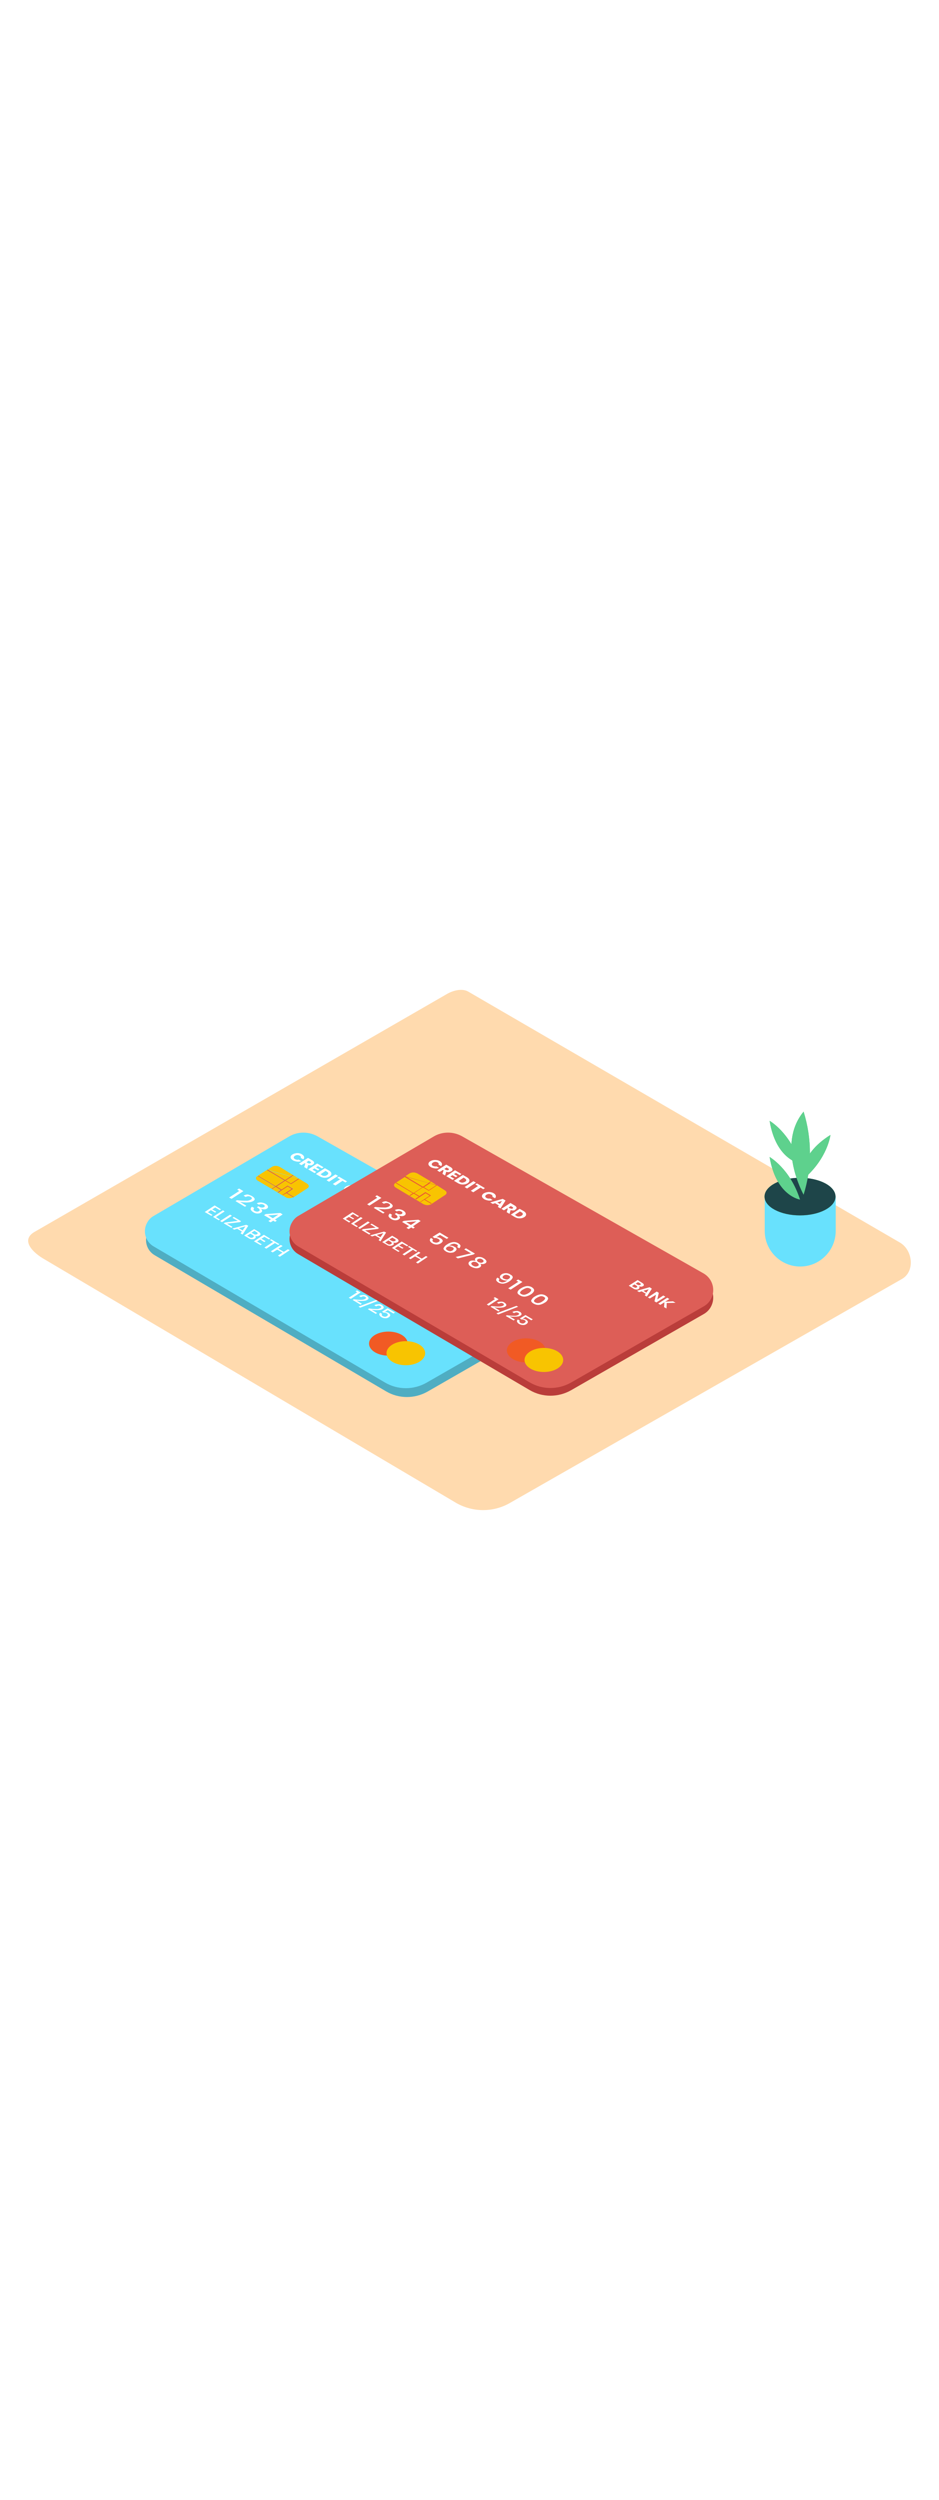 <svg version="1.1" id="Layer_1" xmlns="http://www.w3.org/2000/svg" xmlns:xlink="http://www.w3.org/1999/xlink" x="0px" y="0px" viewBox="0 0 500 500" style="width: 188px;" xml:space="preserve" data-imageid="credit-card-1-55" imageName="Credit Card 1" class="illustrations_image">
<style type="text/css">
	.st0_credit-card-1-55{fill:#FFDAAE;}
	.st1_credit-card-1-55{opacity:0.32;fill:url(#SVGID_1_);enable-background:new    ;}
	.st2_credit-card-1-55{fill:#68E1FD;}
	.st3_credit-card-1-55{fill:#5ED18D;}
	.st4_credit-card-1-55{fill:#1E4549;}
	.st5_credit-card-1-55{opacity:0.32;fill:url(#SVGID_00000134943746484255520000000015031650212660849046_);enable-background:new    ;}
	.st6_credit-card-1-55{opacity:0.33;fill:#1E4549;enable-background:new    ;}
	.st7_credit-card-1-55{fill:#FFFFFF;}
	.st8_credit-card-1-55{fill:#F15A24;}
	.st9_credit-card-1-55{fill:#F8C401;}
	.st10_credit-card-1-55{fill:#BA3D3A;}
	.st11_credit-card-1-55{fill:#DD5E57;}
</style>
<path id="field_credit-card-1-55" class="st0_credit-card-1-55" d="M243,384.6L24.1,255.2c-7-3.9-12.9-10.3-6.1-14.6l219.7-126.6c3.3-2,8.3-3.4,11.7-1.4L479.1,246&#10;&#9;c7,4,8.2,15.4,1.2,19.4l-208.5,119C263,389.6,252,389.7,243,384.6z"/>
<g id="plant_credit-card-1-55">
	
		<linearGradient id="SVGID_1_-credit-card-1-55" gradientUnits="userSpaceOnUse" x1="382.712" y1="230.427" x2="415.122" y2="260.917" gradientTransform="matrix(1 0 0 -1 0 502)">
		<stop offset="0" style="stop-color:#FFDAAE;stop-opacity:0"/>
		<stop offset="0.99" style="stop-color:#552800"/>
	</linearGradient>
	<path class="st1_credit-card-1-55" d="M376.2,278.3c4.6,1.4,9.2,2.8,14,3.8c2.9,0.5,5.8,0.8,8.8,1l4.9-3.3l34-25.3l-26-8.6l-61.5,21.4&#10;&#9;&#9;C357.9,272.8,367.3,275.6,376.2,278.3z"/>
	<path class="st2_credit-card-1-55 targetColor" d="M424.3,228.3c-6.1-0.5-12.6-2.4-17.1-6.6v18.2c0,10.4,8.5,18.9,18.9,18.9l0,0l0,0c10.4,0,18.9-8.5,18.9-18.9&#10;&#9;&#9;c0,0,0,0,0,0v-18.5C438.5,224,431.1,228.9,424.3,228.3z" style="fill: rgb(104, 225, 253);"/>
	<ellipse class="st3_credit-card-1-55" cx="426" cy="221.6" rx="18.9" ry="10"/>
	<path class="st3_credit-card-1-55" d="M426,223.2c0,0-12.8-1.9-16.2-22.7C409.8,200.6,420.7,206.6,426,223.2z"/>
	<path class="st3_credit-card-1-55" d="M427.9,220.6c0,0-14.7-26.4,0-44.2C432.4,190.8,432.4,206.2,427.9,220.6z"/>
	<path class="st3_credit-card-1-55" d="M426,204c0,0-12.8-1.9-16.2-22.7C409.8,181.3,420.7,187.4,426,204z"/>
	<path class="st3_credit-card-1-55" d="M427.6,212.5c0,0-3.2-12.6,14.6-23.7C442.2,188.7,440.9,201.2,427.6,212.5z"/>
	<ellipse class="st4_credit-card-1-55" cx="426" cy="221.6" rx="18.9" ry="10"/>
	<path class="st3_credit-card-1-55" d="M426,223.2c0,0-12.8-1.9-16.2-22.7C409.8,200.6,420.7,206.6,426,223.2z"/>
	<path class="st3_credit-card-1-55" d="M427.9,220.6c0,0-14.7-26.4,0-44.2C432.4,190.8,432.4,206.2,427.9,220.6z"/>
	<path class="st3_credit-card-1-55" d="M426,204c0,0-12.8-1.9-16.2-22.7C409.8,181.3,420.7,187.4,426,204z"/>
	<path class="st3_credit-card-1-55" d="M427.6,212.5c0,0-3.2-12.6,14.6-23.7C442.2,188.7,440.9,201.2,427.6,212.5z"/>
</g>
<g id="cc_credit-card-1-55">
	
		<linearGradient id="SVGID_00000077303518807087898130000008541928806558732168_-credit-card-1-55" gradientUnits="userSpaceOnUse" x1="177.127" y1="187.391" x2="209.997" y2="246.551" gradientTransform="matrix(1 0 0 -1 0 502)">
		<stop offset="0" style="stop-color:#FFDAAE;stop-opacity:0"/>
		<stop offset="0.99" style="stop-color:#552800"/>
	</linearGradient>
	<path style="opacity:0.32;fill:url(#SVGID_00000077303518807087898130000008541928806558732168_);enable-background:new    ;" d="&#10;&#9;&#9;M70,269.9c4.6,1.4,9.2,2.8,14,3.8c2.9,0.5,5.8,0.8,8.8,1L240,367l110.1-68.5l-232.5-80.6l-73.5,40.9&#10;&#9;&#9;C51.7,264.4,61.1,267.2,70,269.9z"/>
	<path class="st2_credit-card-1-55 targetColor" d="M82.4,236.6l72.2-42.3c4.6-2.7,10.3-2.7,14.9-0.1l128.7,73c4.8,2.8,6.5,8.9,3.8,13.8c-0.9,1.6-2.2,2.9-3.8,3.8&#10;&#9;&#9;l-70.5,40.5c-6.9,3.9-15.3,3.9-22.1-0.1L82.4,252.8c-4.5-2.6-6-8.4-3.3-12.9C79.9,238.6,81,237.4,82.4,236.6z" style="fill: rgb(104, 225, 253);"/>
	<path class="st6_credit-card-1-55" d="M82.4,236.6l72.2-42.3c4.6-2.7,10.3-2.7,14.9-0.1l128.7,73c4.8,2.8,6.5,8.9,3.8,13.8c-0.9,1.6-2.2,2.9-3.8,3.8&#10;&#9;&#9;l-70.5,40.5c-6.9,3.9-15.3,3.9-22.1-0.1L82.4,252.8c-4.5-2.6-6-8.4-3.3-12.9C79.9,238.6,81,237.4,82.4,236.6z"/>
	<path class="st2_credit-card-1-55 targetColor" d="M81.8,231.9l72.2-42.3c4.6-2.7,10.3-2.7,15-0.1l128.7,73c4.8,2.8,6.5,8.9,3.8,13.8c-0.9,1.6-2.2,2.9-3.8,3.8&#10;&#9;&#9;l-70.6,40.5c-6.9,3.9-15.3,3.9-22.1-0.1L81.8,248.1c-4.5-2.6-6-8.4-3.3-12.9C79.3,233.8,80.4,232.7,81.8,231.9z" style="fill: rgb(104, 225, 253);"/>
	<path class="st7_credit-card-1-55" d="M165.5,205c-0.5,0-1-0.1-1.4-0.2l-0.6,2l-1.5-0.9l0.6-1.9l-0.3-0.2l-1.8,1.1l-1.3-0.8l4.8-3.1l2.2,1.3&#10;&#9;&#9;c0.4,0.2,0.7,0.5,0.9,0.8c0.2,0.2,0.2,0.5,0.1,0.8c-0.1,0.3-0.3,0.5-0.6,0.6C166.4,204.9,165.9,205,165.5,205z M164.7,204&#10;&#9;&#9;c0.2,0,0.4-0.1,0.6-0.2c0.2-0.1,0.3-0.2,0.3-0.4c0-0.1-0.2-0.3-0.4-0.4l-0.8-0.5l-1.2,0.8l0.8,0.5h0.1&#10;&#9;&#9;C164.2,203.9,164.4,204,164.7,204"/>
	<path class="st7_credit-card-1-55" d="M160.6,199l0.1,0.1c0.6,0.3,1,0.7,1.2,1.3c0.1,0.5,0,1-0.4,1.4l-1.4-0.8c0.1-0.2,0.1-0.4,0.1-0.6&#10;&#9;&#9;c-0.1-0.2-0.3-0.4-0.6-0.6h-0.1c-0.4-0.2-0.8-0.3-1.2-0.3c-0.5,0-0.9,0.2-1.3,0.4c-0.4,0.3-0.6,0.6-0.6,0.9s0.2,0.6,0.6,0.8&#10;&#9;&#9;l0.1,0.1c0.3,0.1,0.6,0.2,0.9,0.3c0.3,0.1,0.7,0,1-0.1l1.4,0.8c-0.7,0.3-1.4,0.4-2.2,0.3c-0.7-0.1-1.4-0.3-2.1-0.6l-0.1-0.1&#10;&#9;&#9;c-0.4-0.2-0.8-0.6-1.1-1c-0.2-0.3-0.2-0.7-0.1-1.1c0.2-0.4,0.5-0.8,0.9-1c0.5-0.3,1-0.5,1.6-0.6C158.4,198.3,159.6,198.5,160.6,199&#10;&#9;&#9;L160.6,199z"/>
	<path class="st7_credit-card-1-55" d="M189.3,216.1l0.1,0.1c0.6,0.3,1,0.7,1.2,1.3c0.1,0.5,0,1-0.4,1.4l-1.4-0.8c0.1-0.2,0.1-0.4,0-0.6&#10;&#9;&#9;c-0.1-0.2-0.3-0.4-0.6-0.6h-0.1c-0.4-0.2-0.8-0.3-1.2-0.3c-0.5,0-0.9,0.2-1.4,0.4c-0.4,0.3-0.6,0.6-0.6,0.9c0,0.3,0.2,0.7,0.6,0.8&#10;&#9;&#9;l0,0c0.3,0.2,0.6,0.3,0.9,0.3c0.3,0.1,0.7,0.1,1,0l1.4,0.8c-0.7,0.3-1.4,0.4-2.2,0.3c-0.7-0.1-1.4-0.3-2.1-0.6l-0.1-0.1&#10;&#9;&#9;c-0.4-0.2-0.8-0.6-1.1-1c-0.2-0.3-0.2-0.8-0.1-1.1c0.2-0.4,0.5-0.8,0.9-1c0.5-0.3,1-0.5,1.6-0.6C187,215.4,188.2,215.6,189.3,216.1&#10;&#9;&#9;L189.3,216.1z"/>
	<polygon class="st7_credit-card-1-55" points="180.5,211 184.8,213.5 183.9,214.1 182.4,213.2 178.6,215.7 177.2,214.9 181.1,212.4 179.6,211.6 &#9;"/>
	<polygon class="st7_credit-card-1-55" points="178.6,209.8 180,210.6 175.2,213.7 173.9,212.9 &#9;"/>
	<path class="st7_credit-card-1-55" d="M176.4,209.9c-0.2,0.4-0.5,0.8-0.9,1c-0.5,0.3-1,0.5-1.6,0.6c-0.6,0.1-1.2,0.1-1.8,0c-0.6-0.1-1.1-0.3-1.7-0.6&#10;&#9;&#9;l-0.1-0.1l-2.1-1.2l4.8-3.1l2.1,1.2c0.5,0.3,0.9,0.6,1.2,1.1C176.5,209.2,176.5,209.6,176.4,209.9z M174.2,210.1&#10;&#9;&#9;c0.4-0.3,0.6-0.6,0.6-0.9s-0.3-0.6-0.8-0.9l-0.6-0.4l-2.7,1.8l0.6,0.4l0.1,0.1c0.4,0.3,0.9,0.4,1.4,0.4&#10;&#9;&#9;C173.3,210.6,173.8,210.4,174.2,210.1"/>
	<polygon class="st7_credit-card-1-55" points="168.9,204 172.3,206 171.4,206.6 169.3,205.4 168.3,206.1 170.1,207.1 169.3,207.7 167.4,206.6 &#10;&#9;&#9;166.4,207.3 168.4,208.5 167.5,209.1 164.1,207.1 &#9;"/>
	<g>
		<path class="st7_credit-card-1-55" d="M199.8,225.4c-0.5,0-1-0.1-1.4-0.2l-0.6,2l-1.4-0.9l0.6-1.9l-0.3-0.2l-1.8,1.2l-1.3-0.8l4.8-3.1l2.2,1.3&#10;&#9;&#9;&#9;c0.4,0.2,0.7,0.5,0.9,0.8c0.2,0.2,0.2,0.5,0.1,0.7c-0.1,0.3-0.3,0.5-0.6,0.6C200.7,225.3,200.2,225.4,199.8,225.4z M199,224.5&#10;&#9;&#9;&#9;c0.2,0,0.5-0.1,0.6-0.2c0.2-0.1,0.3-0.2,0.2-0.4s-0.1-0.3-0.4-0.4l-0.8-0.5l-1.2,0.8l0.8,0.5h0.1&#10;&#9;&#9;&#9;C198.5,224.4,198.7,224.4,199,224.5"/>
		<path class="st7_credit-card-1-55" d="M206.6,227.9c-0.2,0.4-0.5,0.8-0.9,1c-0.5,0.3-1,0.5-1.6,0.6c-0.6,0.1-1.2,0.1-1.8,0&#10;&#9;&#9;&#9;c-0.6-0.1-1.1-0.3-1.7-0.6l-0.1-0.1l-2-1.2l4.8-3.1l2.1,1.2c0.5,0.3,0.9,0.6,1.2,1.1C206.7,227.1,206.7,227.5,206.6,227.9z&#10;&#9;&#9;&#9; M204.4,228.1c0.4-0.3,0.6-0.6,0.6-0.9s-0.3-0.6-0.9-0.9l-0.6-0.4l-2.7,1.8l0.6,0.4l0.1,0.1c0.4,0.3,0.9,0.4,1.4,0.4&#10;&#9;&#9;&#9;C203.5,228.5,204,228.4,204.4,228.1"/>
	</g>
	<path class="st7_credit-card-1-55" d="M195.8,220.1l-2.8,4.2l-1.4-0.8l0.5-0.8l-2-1.2l-1.2,0.4l-1.4-0.8l6.7-1.9L195.8,220.1z M191.3,221.2l1.4,0.8&#10;&#9;&#9;l1.1-1.6L191.3,221.2"/>
	<polygon class="st7_credit-card-1-55" points="127.3,217.3 129.6,218.7 123.3,222.8 122,222.1 127.4,218.6 126.3,217.9 &#9;"/>
	<polygon class="st8_credit-card-1-55" points="144.6,217.4 146.5,216.2 146.9,216.5 145,217.7 144.8,217.6 &#9;"/>
	<g>
		<polygon class="st9_credit-card-1-55" points="142.3,207.4 142.3,207.4 142.3,207.4 &#9;&#9;"/>
		<polygon class="st9_credit-card-1-55" points="151.8,212.8 143.1,207.6 154.7,210.9 &#9;&#9;"/>
		<polygon class="st8_credit-card-1-55" points="142.5,207.2 143.1,207.6 151.8,212.8 151.4,213 142.1,207.5 142.3,207.4 142.4,207.3 &#9;&#9;"/>
		<polygon class="st9_credit-card-1-55" points="155.3,211 158.9,212 154.9,214.6 152.2,213 &#9;&#9;"/>
		<polygon class="st8_credit-card-1-55" points="158.9,212 159.4,212.2 154.9,215.1 151.8,213.3 152.2,213 154.9,214.6 158.9,212 &#9;&#9;"/>
		<polygon class="st8_credit-card-1-55" points="156.1,210.2 156.3,210.4 155.3,211 152.2,213 151.8,213.3 147.3,216.2 146.8,216 151.4,213 &#10;&#9;&#9;&#9;151.8,212.8 154.7,210.9 155.9,210.1 &#9;&#9;"/>
		<polygon class="st8_credit-card-1-55" points="146.8,216 147.3,216.2 149.9,217.8 149.5,218.1 146.9,216.5 146.5,216.2 137.2,210.7 137.6,210.5 &#9;&#9;&#10;&#9;&#9;&#9;"/>
		<polygon class="st9_credit-card-1-55" points="153.2,216.2 155.3,217.5 150.2,220.8 147.9,219.4 148.1,219.5 &#9;&#9;"/>
		<polygon class="st8_credit-card-1-55" points="153.1,215.7 156.1,217.5 152.9,219.6 152.5,219.8 150.7,221 150.5,220.9 150.4,220.9 150.2,220.8 &#10;&#9;&#9;&#9;155.3,217.5 153.2,216.2 148.1,219.5 147.9,219.4 147.7,219.3 149.5,218.1 149.9,217.8 &#9;&#9;"/>
		<path class="st9_credit-card-1-55" d="M163.5,214.7c1.1,0.7,1.2,1.8,0.3,2.4l-7.2,4.7l-3.6-2.2l3.2-2.1l-3-1.8l-3.2,2.1l-2.7-1.6l4.6-3l3.1,1.8&#10;&#9;&#9;&#9;l4.4-2.9l-0.4-0.2h-0.1l-3.6-1l1-0.6l-0.2-0.1l-0.2-0.1l-1.1,0.7l-11.6-3.3l-0.6-0.3l-0.1,0.1l2.4-1.6c1.2-0.6,2.6-0.6,3.8,0h0.1&#10;&#9;&#9;&#9;L163.5,214.7z"/>
		<polygon class="st8_credit-card-1-55" points="156.5,221.8 156.4,221.9 156.1,222 152.5,219.8 152.9,219.6 &#9;&#9;"/>
		<path class="st9_credit-card-1-55" d="M152.5,219.8l3.6,2.1l0.2-0.1l-0.3,0.2c-1.2,0.6-2.6,0.6-3.8,0l-0.1-0.1l-14.9-8.8c-1.1-0.7-1.2-1.7-0.2-2.4&#10;&#9;&#9;&#9;l5-3.2l9.3,5.5l-4.6,3l-9.3-5.5l-0.4,0.2l9.3,5.5l-1.9,1.2l0.2,0.1l0.2,0.1l1.9-1.2l2.6,1.6l-1.9,1.2l0.2,0.1l2.3,1.4l0.2,0.1&#10;&#9;&#9;&#9;l0.2,0.1L152.5,219.8z"/>
	</g>
	<path class="st7_credit-card-1-55" d="M134.3,221.4l0.1,0.1c0.7,0.4,1.1,0.9,1.2,1.3s-0.2,0.9-0.8,1.2c-0.6,0.3-1.2,0.5-1.9,0.6&#10;&#9;&#9;c-0.8,0.1-1.7,0.2-2.5,0.1c-0.9,0-1.7-0.1-2.6-0.3l3.4,2.1l-0.8,0.5l-5-3l0.8-0.5c1.5,0.2,3.1,0.3,4.6,0.3c1,0.1,1.9-0.1,2.8-0.6&#10;&#9;&#9;c0.3-0.2,0.5-0.4,0.5-0.7s-0.2-0.5-0.6-0.7l-0.1-0.1c-0.4-0.2-0.8-0.3-1.2-0.3c-0.5,0-0.9,0.2-1.4,0.4l-1.1-0.7&#10;&#9;&#9;c0.7-0.4,1.6-0.7,2.4-0.6C132.9,220.8,133.6,221,134.3,221.4z"/>
	<path class="st7_credit-card-1-55" d="M146.4,233.8l1,0.6l-0.9,0.6l-1-0.6l-1.4,0.9l-1.2-0.7l1.4-0.9l-3.7-2.2l0.9-0.6l7.8-0.6l1.2,0.8L146.4,233.8z&#10;&#9;&#9; M145.3,233.1l2.9-1.9l-5.4,0.4L145.3,233.1"/>
	<path class="st7_credit-card-1-55" d="M141.3,225.4l0.2,0.1c0.4,0.2,0.7,0.5,1,0.9c0.2,0.2,0.2,0.6,0.2,0.9c-0.1,0.3-0.3,0.6-0.6,0.7&#10;&#9;&#9;c-0.4,0.3-0.9,0.4-1.4,0.4c-0.5,0-1.1-0.1-1.6-0.3H139c0.3,0.3,0.5,0.6,0.6,1.1c0,0.3-0.2,0.6-0.6,0.9c-0.6,0.4-1.2,0.5-1.9,0.5&#10;&#9;&#9;c-0.7,0-1.4-0.2-2.1-0.6l-0.1-0.1c-0.6-0.3-1.1-0.8-1.4-1.4c-0.1-0.6,0.2-1.2,0.7-1.5l1.2,0.7c-0.3,0.2-0.4,0.5-0.4,0.8&#10;&#9;&#9;c0,0.3,0.3,0.6,0.7,0.8h0.1c0.3,0.2,0.7,0.3,1.1,0.3c0.4,0,0.7-0.1,1-0.3c0.4-0.2,0.5-0.5,0.3-0.8c-0.2-0.4-0.6-0.8-1.1-1l-0.3-0.2&#10;&#9;&#9;l0.8-0.6l0.3,0.2l0.2,0.1c0.7,0.5,1.7,0.6,2.5,0.2c0.3-0.2,0.4-0.4,0.4-0.6c-0.1-0.3-0.3-0.5-0.6-0.7h-0.1c-0.7-0.4-1.6-0.4-2.4,0&#10;&#9;&#9;l-1.2-0.7c0.7-0.4,1.4-0.5,2.2-0.5C139.8,224.8,140.6,225,141.3,225.4z"/>
	<polygon class="st7_credit-card-1-55" points="174.7,245.5 179.4,248.4 178.7,248.8 170.4,250.9 169.2,250.1 177.4,248.2 173.8,246.1 &#9;"/>
	<path class="st7_credit-card-1-55" d="M169.6,245.9c0,0.5-0.3,0.9-1,1.4c-0.4,0.3-0.9,0.5-1.4,0.6c-0.5,0.1-1.1,0.1-1.6,0c-0.5-0.1-1-0.3-1.5-0.5&#10;&#9;&#9;l-0.2-0.1c-1.1-0.6-1.5-1.2-1.3-1.8c0.4-0.8,1-1.5,1.8-1.9c0.9-0.7,2-1.1,3.2-1.3c0.9-0.1,1.9,0.1,2.7,0.6c0.1,0,0.1,0.1,0.2,0.1&#10;&#9;&#9;c0.7,0.4,1.1,0.9,1.1,1.3c0,0.5-0.3,1-0.7,1.3l-1.1-0.7c0.6-0.5,0.5-1-0.2-1.4h-0.1c-0.5-0.3-1-0.4-1.6-0.4&#10;&#9;&#9;c-0.8,0.1-1.5,0.4-2.1,0.9l-0.3,0.2c0.4-0.1,0.9-0.2,1.4-0.1c0.5,0.1,1,0.2,1.4,0.5l0.1,0.1C169.2,245,169.6,245.4,169.6,245.9z&#10;&#9;&#9; M167.6,246.6c0.4-0.3,0.6-0.6,0.6-0.9s-0.3-0.6-0.7-0.8h-0.1c-0.4-0.2-0.8-0.4-1.3-0.4c-0.5,0-0.9,0.1-1.4,0.3&#10;&#9;&#9;c-0.3,0.2-0.5,0.5-0.6,0.9c0,0.3,0.2,0.6,0.8,0.9l0.1,0.1c0.4,0.2,0.8,0.3,1.3,0.4C166.7,247,167.2,246.9,167.6,246.6"/>
	<path class="st7_credit-card-1-55" d="M160.6,237.1l4.7,2.8l-0.9,0.6l-3.6-2.1l-1.9,1.2c0.4,0,0.8,0,1.1,0.1c0.4,0.1,0.7,0.2,1.1,0.4l0.1,0.1&#10;&#9;&#9;c0.4,0.2,0.8,0.5,1,0.9c0.1,0.3,0.1,0.6,0,0.9c-0.2,0.3-0.5,0.6-0.8,0.8c-0.7,0.4-1.4,0.6-2.2,0.7c-0.8,0-1.6-0.2-2.3-0.6l-0.1-0.1&#10;&#9;&#9;c-0.6-0.3-1.1-0.8-1.3-1.4c-0.1-0.5,0.1-1,0.6-1.3l1.1,0.7c-0.2,0.2-0.4,0.5-0.3,0.8c0.1,0.3,0.3,0.6,0.6,0.7h0.1&#10;&#9;&#9;c0.4,0.2,0.9,0.3,1.3,0.3c0.5,0,0.9-0.2,1.3-0.4c0.4-0.2,0.6-0.5,0.5-0.8s-0.3-0.6-0.7-0.8H160c-0.3-0.2-0.6-0.3-0.9-0.4&#10;&#9;&#9;c-0.3-0.1-0.7-0.1-1,0l-1.1-0.7L160.6,237.1z"/>
	<path class="st7_credit-card-1-55" d="M182.8,254.7c-0.1,0.4-0.3,0.7-0.6,0.9c-0.7,0.4-1.4,0.6-2.2,0.5c-0.8-0.1-1.6-0.3-2.3-0.7l-0.2-0.1&#10;&#9;&#9;c-0.6-0.3-1.2-0.8-1.4-1.5c-0.1-0.5,0.1-1,0.7-1.4c0.4-0.3,0.9-0.4,1.4-0.4c0.6,0,1.1,0,1.7,0.2c-0.3-0.2-0.4-0.6-0.4-0.9&#10;&#9;&#9;c0.1-0.3,0.3-0.6,0.6-0.8c0.3-0.2,0.7-0.3,1.1-0.4c0.5,0,1,0,1.5,0.1c0.5,0.1,1,0.3,1.4,0.6l0.2,0.1c0.4,0.3,0.8,0.6,1.1,1&#10;&#9;&#9;c0.2,0.3,0.3,0.6,0.2,0.9c-0.1,0.3-0.3,0.6-0.6,0.7c-0.4,0.2-0.8,0.4-1.2,0.4c-0.5,0-1,0-1.5-0.2&#10;&#9;&#9;C182.6,254,182.7,254.4,182.8,254.7z M181,254.9c0.4-0.2,0.5-0.5,0.4-0.8c-0.2-0.4-0.5-0.7-0.8-0.9l-0.1-0.1&#10;&#9;&#9;c-0.4-0.2-0.8-0.4-1.3-0.4c-0.4-0.1-0.9,0-1.3,0.3c-0.4,0.2-0.5,0.5-0.4,0.8c0.1,0.4,0.4,0.7,0.8,0.9l0.1,0.1&#10;&#9;&#9;c0.4,0.2,0.9,0.4,1.3,0.4C180.2,255.2,180.6,255.1,181,254.9 M181,251.3c-0.3,0.2-0.4,0.4-0.4,0.7c0.1,0.3,0.4,0.6,0.7,0.8l0.1,0.1&#10;&#9;&#9;c0.4,0.2,0.8,0.3,1.2,0.4c0.4,0,0.8-0.1,1.1-0.3c0.3-0.2,0.4-0.4,0.4-0.7c-0.1-0.3-0.4-0.6-0.7-0.8l-0.1-0.1&#10;&#9;&#9;c-0.4-0.2-0.7-0.3-1.1-0.3C181.7,251,181.3,251.1,181,251.3"/>
	<path class="st7_credit-card-1-55" d="M199.5,261.1c-0.3,0.8-0.9,1.5-1.7,1.9c-0.9,0.7-2,1.1-3.2,1.3c-0.9,0.1-1.9-0.1-2.7-0.5l-0.1-0.1&#10;&#9;&#9;c-0.7-0.4-1.1-0.9-1.1-1.4c0-0.5,0.2-1,0.7-1.3l1.1,0.7c-0.2,0.2-0.4,0.5-0.4,0.8c0.1,0.3,0.3,0.6,0.6,0.7l0.1,0&#10;&#9;&#9;c0.5,0.3,1.1,0.4,1.6,0.3c0.8-0.1,1.5-0.4,2.1-0.9l0.3-0.2c-0.5,0.2-1,0.2-1.4,0.1c-0.5-0.1-1-0.2-1.4-0.5l-0.1,0&#10;&#9;&#9;c-0.7-0.4-1.1-0.9-1.1-1.4s0.3-0.9,1-1.4c0.4-0.3,0.9-0.5,1.4-0.5c0.5-0.1,1.1-0.1,1.6,0c0.5,0.1,1.1,0.3,1.5,0.6l0.1,0.1&#10;&#9;&#9;C199.2,259.9,199.7,260.5,199.5,261.1z M197.5,261.7c0.3-0.2,0.5-0.5,0.6-0.9c0-0.3-0.2-0.6-0.8-0.9l-0.1-0.1&#10;&#9;&#9;c-0.4-0.2-0.8-0.3-1.2-0.3c-0.5,0-0.9,0.1-1.3,0.4c-0.4,0.3-0.6,0.6-0.6,0.9s0.3,0.6,0.7,0.9h0.1c0.2,0.1,0.5,0.2,0.8,0.3&#10;&#9;&#9;c0.3,0.1,0.7,0.1,1,0.1C196.9,261.9,197.3,261.8,197.5,261.7"/>
	<polygon class="st7_credit-card-1-55" points="202.4,262.1 204.7,263.5 198.4,267.6 197.2,266.8 202.5,263.3 201.5,262.7 &#9;"/>
	<path class="st7_credit-card-1-55" d="M218.3,272.5c-0.3,0.8-0.9,1.5-1.7,1.9c-0.9,0.6-1.9,1-3,1.2c-1,0.1-1.9-0.1-2.8-0.6l-0.2-0.1&#10;&#9;&#9;c-1-0.6-1.4-1.2-1.2-1.8c0.3-0.8,1-1.5,1.8-1.9c0.9-0.6,1.9-1,3-1.2c1-0.1,1.9,0.1,2.8,0.6l0.1,0.1&#10;&#9;&#9;C218.1,271.3,218.5,271.9,218.3,272.5z M215.4,273.7c0.5-0.3,1-0.7,1.4-1.3c0.2-0.4,0-0.7-0.6-1.1h-0.1c-0.5-0.3-1.1-0.4-1.7-0.3&#10;&#9;&#9;c-0.7,0.2-1.4,0.5-2,0.9c-0.6,0.3-1,0.7-1.4,1.3c-0.2,0.4,0,0.7,0.6,1.1l0.1,0c0.5,0.3,1.1,0.4,1.7,0.3&#10;&#9;&#9;C214.1,274.5,214.8,274.2,215.4,273.7"/>
	<path class="st7_credit-card-1-55" d="M210.9,268.1c-0.3,0.8-0.9,1.5-1.7,1.9c-0.9,0.6-1.9,1-3,1.2c-1,0.1-1.9-0.1-2.7-0.6l-0.2-0.1&#10;&#9;&#9;c-1-0.6-1.4-1.2-1.2-1.8c0.3-0.8,1-1.5,1.8-1.9c0.9-0.6,1.9-1,3-1.2c1-0.1,1.9,0.1,2.8,0.6l0.1,0.1&#10;&#9;&#9;C210.7,266.9,211.1,267.5,210.9,268.1z M208,269.3c0.5-0.3,1-0.7,1.4-1.2c0.2-0.4,0-0.7-0.6-1.1l-0.1,0c-0.5-0.3-1.1-0.4-1.7-0.3&#10;&#9;&#9;c-0.7,0.2-1.4,0.5-2,0.9c-0.6,0.3-1,0.7-1.4,1.3c-0.2,0.4,0,0.7,0.6,1.1l0.1,0c0.5,0.3,1.1,0.4,1.7,0.3&#10;&#9;&#9;C206.7,270,207.4,269.7,208,269.3"/>
	<polygon class="st7_credit-card-1-55" points="124.5,232.4 128.4,234.7 127.7,235.2 120.9,236 123.8,237.7 123.2,238.2 119.1,235.8 119.8,235.4 &#10;&#9;&#9;126.6,234.5 123.8,232.9 &#9;"/>
	<polygon class="st7_credit-card-1-55" points="144.4,244.3 148.8,246.9 148.1,247.3 146.4,246.3 141.8,249.3 140.8,248.7 145.4,245.7 143.7,244.7 &#9;&#10;&#9;&#9;"/>
	<path class="st7_credit-card-1-55" d="M136.2,243.1c0,0.3-0.2,0.6-0.5,0.8c-0.5,0.3-1,0.4-1.5,0.4c-0.6,0-1.2-0.2-1.7-0.5l-0.1-0.1l-2.4-1.4l5.3-3.4&#10;&#9;&#9;l2.4,1.4c0.6,0.4,0.9,0.7,1,1.1s-0.1,0.7-0.5,0.9c-0.3,0.2-0.7,0.3-1.1,0.4c-0.4,0-0.8-0.1-1.2-0.2&#10;&#9;&#9;C136,242.5,136.2,242.8,136.2,243.1z M134.8,243.2c0.3-0.2,0.4-0.4,0.3-0.6c-0.1-0.3-0.4-0.5-0.6-0.6l-1.2-0.7l-1.7,1.1l1.2,0.7&#10;&#9;&#9;l0.1,0.1c0.3,0.2,0.6,0.3,1,0.3C134.2,243.5,134.6,243.4,134.8,243.2 M135.5,239.8l-1.6,1l1.2,0.7l0,0c0.3,0.2,0.6,0.3,0.9,0.3&#10;&#9;&#9;c0.3,0,0.6-0.1,0.9-0.2c0.2-0.2,0.3-0.3,0.3-0.5s-0.2-0.4-0.6-0.6L135.5,239.8"/>
	<path class="st7_credit-card-1-55" d="M132.2,237.1l-3,4.7l-1.1-0.6l0.7-1l-2.5-1.5l-1.6,0.5l-1-0.6l7.4-2L132.2,237.1z M127.2,238.4l2,1.2l1.5-2.2&#10;&#9;&#9;L127.2,238.4"/>
	<polygon class="st7_credit-card-1-55" points="122.5,231.2 123.5,231.8 118.2,235.2 117.2,234.6 &#9;"/>
	<polygon class="st7_credit-card-1-55" points="118.7,228.9 119.6,229.5 115,232.5 117.1,233.8 116.5,234.2 113.4,232.4 &#9;"/>
	<polygon class="st7_credit-card-1-55" points="114.3,226.3 117.7,228.4 117,228.8 114.6,227.4 113,228.4 115.2,229.7 114.5,230.1 112.3,228.8 &#10;&#9;&#9;110.7,229.9 113.2,231.4 112.5,231.8 109,229.8 &#9;"/>
	<polygon class="st7_credit-card-1-55" points="140.5,241.9 143.9,244 143.2,244.4 140.8,243 139.2,244 141.4,245.3 140.7,245.8 138.5,244.4 &#10;&#9;&#9;136.9,245.5 139.4,247 138.7,247.4 135.2,245.4 &#9;"/>
	<polygon class="st7_credit-card-1-55" points="149.5,247.3 150.5,247.9 148.2,249.3 151.1,251 153.3,249.6 154.3,250.1 149,253.6 148,253 &#10;&#9;&#9;150.4,251.4 147.6,249.8 145.2,251.3 144.2,250.7 &#9;"/>
	<polygon class="st7_credit-card-1-55" points="190.1,271.5 192,272.6 186.8,276 185.7,275.4 190.2,272.5 189.3,272 &#9;"/>
	<path class="st7_credit-card-1-55" d="M195.1,274.3l0.1,0.1c0.6,0.4,0.9,0.7,1,1.1s-0.1,0.7-0.6,1c-0.5,0.3-1,0.5-1.6,0.5c-0.7,0.1-1.4,0.1-2.1,0.1&#10;&#9;&#9;c-0.7,0-1.4-0.1-2.1-0.2l2.9,1.7l-0.7,0.5l-4.2-2.5l0.6-0.4c1.3,0.2,2.6,0.3,3.8,0.3c0.8,0,1.6-0.1,2.3-0.5&#10;&#9;&#9;c0.3-0.2,0.4-0.4,0.4-0.5s-0.1-0.4-0.5-0.6h-0.1c-0.3-0.2-0.6-0.3-1-0.2c-0.4,0-0.8,0.2-1.1,0.4l-1-0.6c0.6-0.4,1.3-0.5,2-0.5&#10;&#9;&#9;C193.9,273.8,194.5,274,195.1,274.3z"/>
	<path class="st7_credit-card-1-55" d="M206.4,281l3.9,2.3l-0.8,0.5l-3-1.8l-1.6,1c0.3,0,0.7,0,1,0.1c0.3,0.1,0.6,0.2,0.9,0.3l0.1,0.1&#10;&#9;&#9;c0.3,0.2,0.6,0.4,0.8,0.8c0.1,0.2,0.1,0.5,0,0.8c-0.2,0.3-0.4,0.5-0.7,0.7c-0.6,0.4-1.2,0.6-1.9,0.5c-0.7,0-1.3-0.2-1.9-0.5&#10;&#9;&#9;l-0.1-0.1c-0.5-0.2-0.9-0.7-1.1-1.2c-0.1-0.5,0.1-0.9,0.5-1.1l1,0.6c-0.2,0.1-0.3,0.4-0.2,0.6c0.1,0.3,0.3,0.5,0.5,0.6h0.1&#10;&#9;&#9;c0.3,0.2,0.7,0.3,1.1,0.3c0.4,0,0.8-0.1,1.1-0.4c0.3-0.2,0.5-0.4,0.4-0.7s-0.2-0.5-0.6-0.7l0,0c-0.2-0.1-0.5-0.2-0.8-0.3&#10;&#9;&#9;c-0.3-0.1-0.5-0.1-0.8,0l-0.9-0.6L206.4,281z"/>
	<path class="st7_credit-card-1-55" d="M203.2,279.2l0.1,0.1c0.5,0.2,0.8,0.6,1,1.1c0.1,0.4-0.1,0.7-0.6,1c-0.5,0.3-1,0.5-1.6,0.5&#10;&#9;&#9;c-0.7,0.1-1.4,0.1-2.1,0.1c-0.7,0-1.4-0.1-2.1-0.2l2.9,1.7l-0.7,0.5l-4.2-2.5l0.6-0.4c1.3,0.2,2.5,0.3,3.8,0.3&#10;&#9;&#9;c0.8,0.1,1.6-0.1,2.3-0.5c0.2-0.1,0.4-0.3,0.4-0.5c0-0.2-0.1-0.4-0.5-0.6h-0.1c-0.3-0.2-0.6-0.3-1-0.2c-0.4,0-0.8,0.2-1.1,0.4&#10;&#9;&#9;l-1-0.6c0.6-0.4,1.3-0.5,2-0.5C202,278.7,202.6,278.8,203.2,279.2z"/>
	<polygon class="st7_credit-card-1-55" points="201.5,276.1 202.5,276.6 191.8,280.7 190.9,280.1 &#9;"/>
	<polygon class="st7_credit-card-1-55" points="281.8,271.9 282.9,272.5 280.8,273.9 284.9,273.7 286.2,274.5 281.6,274.6 281.5,277.5 280.2,276.8 &#10;&#9;&#9;280.3,274.2 278.1,275.6 277.1,274.9 &#9;"/>
	<polygon class="st7_credit-card-1-55" points="276.2,268.5 277.3,269.2 276.5,272.7 279.8,270.6 280.8,271.3 276.1,274.3 275,273.7 275.8,270.2 &#10;&#9;&#9;272.6,272.2 271.5,271.6 &#9;"/>
	<path class="st7_credit-card-1-55" d="M273.6,267l-2.7,4.2l-1.1-0.7l0.6-0.8l-2.2-1.3l-1.3,0.4l-1.1-0.7l6.7-1.9L273.6,267z M269.2,268.1l1.6,1&#10;&#9;&#9;l1.2-1.8L269.2,268.1"/>
	<path class="st7_credit-card-1-55" d="M267.1,266.4c0,0.3-0.2,0.5-0.5,0.7c-0.4,0.3-0.9,0.4-1.4,0.3c-0.5,0-1.1-0.2-1.5-0.5l-0.1-0.1l-2.3-1.4&#10;&#9;&#9;l4.8-3.1l2.3,1.4c0.5,0.3,0.9,0.6,1,1s-0.1,0.6-0.5,0.8c-0.3,0.2-0.6,0.3-1,0.3c-0.4,0-0.7,0-1.1-0.2&#10;&#9;&#9;C266.9,265.9,267.1,266.2,267.1,266.4z M265.6,266.4c0.2-0.1,0.3-0.3,0.3-0.5c-0.1-0.2-0.3-0.4-0.5-0.5l-1-0.6l-1.3,0.8l1,0.6h0&#10;&#9;&#9;c0.2,0.1,0.5,0.2,0.8,0.3C265.2,266.5,265.4,266.5,265.6,266.4 M266.3,263.5l-1.2,0.8l1,0.6h0.1c0.2,0.1,0.5,0.2,0.7,0.2&#10;&#9;&#9;c0.2,0,0.5,0,0.7-0.2c0.2-0.1,0.3-0.3,0.2-0.4s-0.2-0.3-0.5-0.5L266.3,263.5"/>
	<ellipse class="st8_credit-card-1-55" cx="206.8" cy="299.8" rx="10.3" ry="6.4"/>
	<ellipse class="st9_credit-card-1-55" cx="216.1" cy="304.9" rx="10.3" ry="6.4"/>
	<path class="st10_credit-card-1-55" d="M158.8,235.9l72.2-42.3c4.6-2.7,10.3-2.7,15-0.1l128.7,73c4.8,2.8,6.5,8.9,3.8,13.8c-0.9,1.6-2.2,2.9-3.8,3.8&#10;&#9;&#9;l-70.6,40.5c-6.9,3.9-15.3,3.9-22.1-0.1l-123.2-72.3c-4.5-2.6-6-8.4-3.3-12.8C156.3,237.8,157.4,236.7,158.8,235.9z"/>
	<path class="st11_credit-card-1-55" d="M158.8,231.9l72.2-42.3c4.6-2.7,10.3-2.7,15-0.1l128.7,73c4.8,2.8,6.5,8.9,3.8,13.7c-0.9,1.6-2.2,2.9-3.8,3.8&#10;&#9;&#9;l-70.6,40.5c-6.9,3.9-15.3,3.9-22.1-0.1l-123.2-72.3c-4.5-2.6-6-8.4-3.3-12.8C156.3,233.9,157.4,232.7,158.8,231.9z"/>
	<polygon class="st7_credit-card-1-55" points="252.1,213.4 253.4,214.2 248.7,217.3 247.4,216.5 &#9;"/>
	<polygon class="st7_credit-card-1-55" points="254,214.6 258.2,217.1 257.3,217.7 255.9,216.8 252,219.3 250.7,218.5 254.5,216 253.1,215.1 &#9;"/>
	<path class="st7_credit-card-1-55" d="M219.9,237.4l1,0.6l-0.9,0.6l-1-0.6l-1.4,0.9l-1.2-0.7l1.4-0.9l-3.7-2.2l0.9-0.6l7.8-0.6l1.2,0.7L219.9,237.4z&#10;&#9;&#9; M218.8,236.7l2.9-1.9l-5.4,0.4L218.8,236.7"/>
	<path class="st7_credit-card-1-55" d="M214.7,229l0.1,0.1c0.4,0.2,0.7,0.5,1,0.9c0.2,0.2,0.2,0.6,0.2,0.9c-0.1,0.3-0.3,0.6-0.6,0.7&#10;&#9;&#9;c-0.4,0.3-0.9,0.4-1.4,0.4c-0.5,0-1.1-0.1-1.6-0.3l0,0c0.3,0.3,0.5,0.6,0.6,1.1c0,0.3-0.2,0.6-0.6,0.9c-0.6,0.4-1.2,0.5-1.9,0.5&#10;&#9;&#9;c-0.7,0-1.4-0.2-2.1-0.6l-0.1-0.1c-0.6-0.3-1.1-0.8-1.4-1.4c-0.1-0.5,0.1-1,0.7-1.5l1.2,0.7c-0.3,0.2-0.4,0.5-0.4,0.8&#10;&#9;&#9;c0.1,0.4,0.4,0.7,0.7,0.8h0.1c0.3,0.2,0.7,0.3,1.1,0.3c0.4,0,0.7-0.1,1-0.3c0.4-0.2,0.5-0.5,0.3-0.8c-0.2-0.4-0.6-0.8-1.1-1&#10;&#9;&#9;l-0.3-0.2l0.8-0.6l0.3,0.2l0.2,0.1c0.7,0.5,1.7,0.6,2.4,0.2c0.3-0.2,0.4-0.4,0.4-0.6c-0.1-0.3-0.3-0.5-0.6-0.7h-0.1&#10;&#9;&#9;c-0.3-0.2-0.7-0.3-1.1-0.3c-0.4,0-0.9,0.1-1.2,0.3l-1.1-0.7c0.7-0.4,1.4-0.5,2.2-0.5C213.3,228.4,214,228.6,214.7,229z"/>
	<path class="st7_credit-card-1-55" d="M207.8,225l0.1,0.1c0.7,0.4,1.1,0.9,1.2,1.3s-0.2,0.9-0.7,1.2c-0.6,0.3-1.2,0.6-1.9,0.6&#10;&#9;&#9;c-0.8,0.1-1.7,0.2-2.5,0.1c-0.9,0-1.7-0.1-2.6-0.3l3.4,2.1l-0.8,0.5l-5-3l0.8-0.5c1.5,0.2,3.1,0.3,4.6,0.3c1,0.1,1.9-0.1,2.8-0.6&#10;&#9;&#9;c0.3-0.2,0.5-0.4,0.5-0.7s-0.2-0.5-0.6-0.7l-0.1-0.1c-0.4-0.2-0.8-0.3-1.2-0.3c-0.5,0-1,0.2-1.4,0.4l-1.1-0.7&#10;&#9;&#9;c0.7-0.4,1.6-0.7,2.4-0.6C206.3,224.4,207.1,224.6,207.8,225z"/>
	<g>
		<path class="st7_credit-card-1-55" d="M239,208.6c-0.5,0-1-0.1-1.4-0.2l-0.6,2l-1.4-0.9l0.6-1.9l-0.3-0.2l-1.8,1.1l-1.3-0.8l4.8-3.1l2.3,1.3&#10;&#9;&#9;&#9;c0.4,0.2,0.7,0.5,0.9,0.8c0.2,0.2,0.2,0.5,0.1,0.8c-0.1,0.3-0.3,0.5-0.6,0.6C239.8,208.4,239.4,208.5,239,208.6z M238.8,207.4&#10;&#9;&#9;&#9;c0.2-0.1,0.3-0.2,0.2-0.4s-0.1-0.3-0.4-0.4l-0.8-0.5l-1.2,0.8l0.8,0.5h0.1c0.2,0.1,0.4,0.2,0.7,0.2&#10;&#9;&#9;&#9;C238.4,207.6,238.6,207.6,238.8,207.4"/>
		<polygon class="st7_credit-card-1-55" points="242.3,207.6 245.7,209.6 244.8,210.2 242.8,209 241.7,209.6 243.6,210.7 242.7,211.3 240.9,210.2 &#10;&#9;&#9;&#9;239.8,210.9 241.9,212.1 241,212.7 237.6,210.7 &#9;&#9;"/>
		<path class="st7_credit-card-1-55" d="M249.9,213.5c-0.2,0.4-0.5,0.8-0.9,1c-0.5,0.3-1,0.5-1.6,0.6c-0.6,0.1-1.2,0.1-1.8,0&#10;&#9;&#9;&#9;c-0.6-0.1-1.1-0.3-1.7-0.6l-0.1-0.1l-2.1-1.2l4.8-3.1l2.1,1.2c0.5,0.3,0.9,0.6,1.2,1.1C250,212.7,250,213.1,249.9,213.5z&#10;&#9;&#9;&#9; M247.7,213.7c0.4-0.3,0.6-0.6,0.6-0.9c-0.1-0.3-0.3-0.6-0.8-0.9l-0.6-0.4l-2.7,1.8l0.6,0.4l0.1,0.1c0.4,0.3,0.9,0.4,1.4,0.4&#10;&#9;&#9;&#9;C246.7,214.1,247.2,214,247.7,213.7"/>
		<polygon class="st9_credit-card-1-55" points="225.2,216.4 216.5,211.2 228.2,214.4 &#9;&#9;"/>
		<polygon class="st8_credit-card-1-55" points="216,210.8 216.5,211.2 225.2,216.4 224.9,216.6 215.6,211.1 215.9,210.9 &#9;&#9;"/>
		<polygon class="st9_credit-card-1-55" points="228.8,214.6 232.3,215.6 228.3,218.2 225.7,216.6 &#9;&#9;"/>
		<polygon class="st8_credit-card-1-55" points="232.4,215.6 232.8,215.8 228.4,218.7 225.3,216.9 225.7,216.6 228.3,218.2 232.3,215.6 &#9;&#9;"/>
		<polygon class="st8_credit-card-1-55" points="229.5,213.8 229.7,214 228.8,214.6 225.7,216.6 225.3,216.9 220.7,219.8 220.3,219.6 224.9,216.6 &#10;&#9;&#9;&#9;225.2,216.4 228.2,214.4 229.3,213.7 &#9;&#9;"/>
		<polygon class="st8_credit-card-1-55" points="220.3,219.6 220.7,219.8 223.4,221.4 223,221.6 220.3,220.1 219.9,219.8 210.7,214.3 211,214.1 &#9;&#9;"/>
		<polygon class="st8_credit-card-1-55" points="218.1,221 219.9,219.8 220.3,220.1 218.5,221.3 218.3,221.1 &#9;&#9;"/>
		<polygon class="st8_credit-card-1-55" points="226.6,219.3 229.6,221.1 226.4,223.2 226,223.4 224.1,224.6 223.9,224.5 223.9,224.5 223.7,224.4 &#10;&#9;&#9;&#9;228.8,221.1 226.6,219.8 221.6,223.1 221.4,223 221.1,222.9 223,221.6 223.4,221.4 &#9;&#9;"/>
		<polygon class="st9_credit-card-1-55" points="226.6,219.8 228.8,221.1 223.7,224.4 221.4,223 221.6,223.1 &#9;&#9;"/>
		<polygon class="st8_credit-card-1-55" points="226.4,223.2 230,225.3 229.8,225.5 229.6,225.6 226,223.4 &#9;&#9;"/>
		<path class="st9_credit-card-1-55" d="M236.9,218.3c1.1,0.7,1.2,1.7,0.2,2.4l-7.6,5c-1.2,0.6-2.6,0.6-3.8,0h-0.1l-14.9-8.9&#10;&#9;&#9;&#9;c-1.1-0.7-1.2-1.7-0.2-2.4l5.3-3.4l-0.3,0.2l9.3,5.5l-4.6,3l-9.3-5.6l-0.4,0.2l9.3,5.5L218,221l0.2,0.1l0.2,0.1l1.9-1.2l2.7,1.6&#10;&#9;&#9;&#9;l-1.9,1.2l0.2,0.1l2.3,1.4l0.2,0.1l0.2,0.1l1.9-1.2l3.6,2.1l0.2-0.1l0.2-0.1l-3.6-2.1l3.2-2.1l-3-1.8l-3.2,2.1l-2.7-1.6l4.6-3&#10;&#9;&#9;&#9;l3.1,1.8l4.4-2.9l-0.4-0.2h-0.1l-3.6-1l1-0.6l-0.2-0.1l-0.2-0.1l-1.1,0.7l-11.6-3.3l-0.6-0.3l2.3-1.5c1.2-0.6,2.6-0.6,3.8,0h0.1&#10;&#9;&#9;&#9;l7.4,4.4L236.9,218.3z"/>
	</g>
	<path class="st7_credit-card-1-55" d="M234,202.6l0.1,0.1c0.6,0.3,1,0.8,1.2,1.3c0.1,0.5,0,1-0.4,1.4l-1.4-0.8c0.1-0.2,0.1-0.4,0.1-0.6&#10;&#9;&#9;c-0.1-0.2-0.3-0.4-0.6-0.6H233c-0.4-0.2-0.8-0.3-1.2-0.3c-0.5,0-0.9,0.2-1.3,0.4c-0.4,0.3-0.6,0.6-0.6,0.9c0,0.4,0.2,0.7,0.6,0.8&#10;&#9;&#9;l0,0c0.3,0.2,0.6,0.3,0.9,0.3c0.3,0.1,0.7,0.1,1,0l1.4,0.8c-0.7,0.3-1.4,0.4-2.2,0.3c-0.7-0.1-1.4-0.3-2.1-0.6l-0.1-0.1&#10;&#9;&#9;c-0.4-0.2-0.8-0.6-1.1-1c-0.2-0.3-0.2-0.7-0.1-1.1c0.2-0.4,0.5-0.8,0.9-1c0.5-0.3,1-0.5,1.6-0.6c0.6-0.1,1.2-0.1,1.8,0&#10;&#9;&#9;C233,202.2,233.5,202.4,234,202.6z"/>
	<path class="st7_credit-card-1-55" d="M269.2,223.7l-2.7,4.2l-1.4-0.8l0.5-0.8l-2-1.2l-1.2,0.4l-1.4-0.8l6.7-1.9L269.2,223.7z M264.8,224.7l1.4,0.8&#10;&#9;&#9;l1.1-1.6L264.8,224.7"/>
	<path class="st7_credit-card-1-55" d="M262.7,219.7c0,0,0.1,0,0.1,0.1c0.6,0.3,1,0.7,1.2,1.3c0.1,0.5,0,1-0.4,1.4l-1.4-0.8c0.1-0.2,0.1-0.4,0-0.6&#10;&#9;&#9;c-0.1-0.2-0.3-0.4-0.6-0.6h-0.1c-0.4-0.2-0.8-0.3-1.2-0.3c-0.5,0-0.9,0.2-1.3,0.4c-0.3,0.2-0.6,0.5-0.6,0.9c0,0.3,0.3,0.6,0.6,0.8&#10;&#9;&#9;l0,0c0.3,0.2,0.6,0.3,0.9,0.3c0.3,0.1,0.7,0.1,1,0l1.4,0.8c-0.7,0.3-1.4,0.4-2.2,0.3c-0.7-0.1-1.4-0.3-2.1-0.6l-0.1-0.1&#10;&#9;&#9;c-0.4-0.2-0.8-0.6-1.1-1c-0.2-0.3-0.2-0.7-0.1-1.1c0.2-0.4,0.5-0.8,0.9-1c0.5-0.3,1-0.5,1.6-0.6C260.4,219,261.6,219.2,262.7,219.7&#10;&#9;&#9;L262.7,219.7z"/>
	<path class="st7_credit-card-1-55" d="M273.3,229c-0.5,0-1-0.1-1.4-0.2l-0.6,2l-1.5-0.9l0.6-1.9l-0.3-0.2l-1.8,1.1l-1.3-0.8l4.8-3.1l2.2,1.3&#10;&#9;&#9;c0.4,0.2,0.7,0.5,0.9,0.8c0.2,0.2,0.2,0.5,0.1,0.8c-0.1,0.3-0.3,0.5-0.6,0.6C274.1,228.9,273.7,229,273.3,229z M272.4,228.1&#10;&#9;&#9;c0.2,0,0.4-0.1,0.6-0.2c0.2-0.1,0.3-0.2,0.2-0.4s-0.1-0.3-0.4-0.4l-0.8-0.5l-1.2,0.8l0.8,0.5l0,0&#10;&#9;&#9;C271.9,227.9,272.2,228,272.4,228.1"/>
	<path class="st7_credit-card-1-55" d="M280.1,231.5c-0.2,0.4-0.5,0.8-0.9,1c-0.5,0.3-1,0.5-1.6,0.6c-0.6,0.1-1.2,0.1-1.8,0c-0.6-0.1-1.1-0.3-1.6-0.6&#10;&#9;&#9;l-0.2-0.1l-2-1.2l4.7-3.1l2.1,1.2c0.5,0.3,0.9,0.6,1.2,1.1C280.1,230.7,280.2,231.1,280.1,231.5z M277.8,231.7&#10;&#9;&#9;c0.4-0.3,0.6-0.6,0.6-0.9c-0.1-0.4-0.4-0.8-0.9-0.9l-0.6-0.4l-2.7,1.8l0.6,0.4l0.1,0.1c0.4,0.3,0.9,0.4,1.5,0.4&#10;&#9;&#9;C276.9,232.1,277.4,232,277.8,231.7"/>
	<polygon class="st7_credit-card-1-55" points="200.7,220.9 203.1,222.3 196.7,226.4 195.5,225.7 200.9,222.2 199.8,221.5 &#9;"/>
	<path class="st7_credit-card-1-55" d="M234.1,240.7l4.7,2.8l-0.9,0.6l-3.6-2.1l-1.9,1.2c0.4,0,0.8,0,1.1,0.1c0.3,0.1,0.7,0.2,1,0.4l0.1,0.1&#10;&#9;&#9;c0.4,0.2,0.8,0.5,1,0.9c0.2,0.3,0.2,0.6,0,0.9c-0.2,0.3-0.5,0.6-0.8,0.8c-0.7,0.4-1.4,0.7-2.2,0.7c-0.8,0-1.6-0.2-2.3-0.6l-0.1-0.1&#10;&#9;&#9;c-0.6-0.3-1.1-0.8-1.3-1.4c-0.1-0.5,0.2-1.1,0.6-1.4l1.1,0.7c-0.2,0.2-0.4,0.5-0.3,0.8c0.1,0.3,0.3,0.6,0.6,0.7h0.1&#10;&#9;&#9;c0.4,0.2,0.9,0.3,1.3,0.3c0.5,0,0.9-0.2,1.3-0.4c0.4-0.2,0.6-0.5,0.5-0.8s-0.3-0.6-0.7-0.8h-0.1c-0.3-0.2-0.6-0.3-0.9-0.4&#10;&#9;&#9;c-0.3-0.1-0.7-0.1-1,0l-1.1-0.7L234.1,240.7z"/>
	<path class="st7_credit-card-1-55" d="M243.1,249.5c0,0.5-0.3,0.9-1,1.4c-0.4,0.3-0.9,0.5-1.4,0.5c-0.5,0.1-1.1,0.1-1.6,0c-0.5-0.1-1-0.3-1.5-0.5&#10;&#9;&#9;l-0.1-0.1c-1-0.6-1.5-1.2-1.3-1.8c0.4-0.8,1-1.5,1.8-1.9c0.9-0.7,2-1.1,3.2-1.3c1-0.1,1.9,0.1,2.8,0.6l0.1,0.1&#10;&#9;&#9;c0.7,0.4,1.1,0.9,1.1,1.3c0,0.5-0.3,1-0.7,1.3l-1.1-0.7c0.6-0.5,0.5-1-0.2-1.4H243c-0.5-0.3-1.1-0.4-1.6-0.3&#10;&#9;&#9;c-0.7,0.1-1.5,0.4-2.1,0.9l-0.3,0.2c0.5-0.2,1-0.2,1.4-0.1c0.5,0.1,1,0.2,1.4,0.5l0.1,0.1C242.7,248.5,243,249,243.1,249.5z&#10;&#9;&#9; M241,250.2c0.4-0.3,0.6-0.6,0.6-0.9s-0.3-0.6-0.7-0.8h-0.1c-0.4-0.2-0.8-0.4-1.3-0.4c-0.5-0.1-0.9,0.1-1.4,0.3&#10;&#9;&#9;c-0.3,0.2-0.6,0.5-0.6,0.9c0,0.3,0.2,0.6,0.8,0.9l0.1,0.1c0.4,0.2,0.8,0.3,1.3,0.4C240.2,250.6,240.6,250.5,241,250.2"/>
	<path class="st7_credit-card-1-55" d="M256.2,258.3c-0.1,0.4-0.3,0.7-0.6,0.9c-0.7,0.4-1.4,0.6-2.2,0.5c-0.8-0.1-1.6-0.3-2.3-0.7l-0.2-0.1&#10;&#9;&#9;c-0.6-0.3-1.2-0.8-1.4-1.5c-0.1-0.5,0.1-1,0.7-1.4c0.4-0.3,0.9-0.4,1.4-0.4c0.6,0,1.1,0,1.7,0.2c-0.3-0.2-0.4-0.6-0.4-0.9&#10;&#9;&#9;c0.1-0.3,0.3-0.6,0.6-0.8c0.3-0.2,0.7-0.3,1.1-0.4c0.5,0,1,0,1.5,0.1c0.5,0.1,1,0.3,1.4,0.6l0.2,0.1c0.4,0.2,0.8,0.6,1.1,1&#10;&#9;&#9;c0.2,0.3,0.3,0.6,0.2,0.9c-0.1,0.3-0.3,0.6-0.6,0.7c-0.4,0.2-0.8,0.4-1.2,0.4c-0.5,0-1,0-1.5-0.2&#10;&#9;&#9;C256,257.6,256.2,257.9,256.2,258.3z M254.5,258.5c0.4-0.2,0.5-0.5,0.4-0.8c-0.2-0.4-0.5-0.7-0.8-0.9l-0.1-0.1&#10;&#9;&#9;c-0.4-0.2-0.8-0.4-1.3-0.4c-0.4-0.1-0.9,0-1.3,0.3c-0.4,0.2-0.5,0.5-0.4,0.8c0.1,0.4,0.4,0.7,0.8,0.9l0.1,0.1&#10;&#9;&#9;c0.4,0.2,0.9,0.4,1.3,0.4C253.6,258.8,254.1,258.7,254.5,258.5 M254.4,254.9c-0.3,0.2-0.4,0.4-0.4,0.7c0.1,0.3,0.4,0.6,0.7,0.8&#10;&#9;&#9;l0.1,0c0.4,0.2,0.8,0.3,1.2,0.4c0.4,0,0.8-0.1,1.1-0.3c0.3-0.2,0.5-0.5,0.4-0.7c-0.1-0.3-0.4-0.6-0.7-0.8c0,0-0.1,0-0.1-0.1&#10;&#9;&#9;c-0.4-0.2-0.7-0.3-1.1-0.3C255.1,254.6,254.7,254.7,254.4,254.9"/>
	<polygon class="st7_credit-card-1-55" points="248.1,249.1 252.9,251.9 252.1,252.4 243.8,254.5 242.6,253.7 250.8,251.8 247.2,249.7 &#9;"/>
	<path class="st7_credit-card-1-55" d="M284.4,271.7c-0.3,0.8-1,1.5-1.7,1.9c-0.9,0.6-1.9,1-3,1.2c-1,0.1-1.9-0.1-2.7-0.6l-0.2-0.1&#10;&#9;&#9;c-1-0.6-1.4-1.1-1.2-1.8c0.3-0.8,1-1.5,1.8-1.9c0.9-0.6,1.9-1,3-1.2c1-0.1,1.9,0.1,2.8,0.6l0.1,0.1&#10;&#9;&#9;C284.2,270.5,284.5,271.1,284.4,271.7z M281.5,272.9c0.5-0.3,1-0.7,1.3-1.3c0.2-0.4,0-0.7-0.6-1.1l-0.1,0c-0.5-0.3-1.1-0.4-1.7-0.3&#10;&#9;&#9;c-0.7,0.2-1.4,0.5-2,0.9c-0.6,0.3-1,0.7-1.4,1.3c-0.2,0.4,0,0.7,0.6,1.1h0.1c0.5,0.3,1.1,0.4,1.7,0.3&#10;&#9;&#9;C280.2,273.6,280.9,273.3,281.5,272.9"/>
	<polygon class="st7_credit-card-1-55" points="275.9,265.7 278.2,267 271.9,271.1 270.6,270.4 276,266.9 274.9,266.3 &#9;"/>
	<path class="st7_credit-card-1-55" d="M273,264.7c-0.3,0.8-1,1.5-1.7,1.9c-0.9,0.7-2,1.1-3.1,1.3c-0.9,0.1-1.9-0.1-2.7-0.5l-0.1-0.1&#10;&#9;&#9;c-0.7-0.4-1.1-0.9-1.2-1.3c0-0.5,0.2-1,0.7-1.3l1.1,0.7c-0.2,0.2-0.4,0.5-0.4,0.8c0.1,0.3,0.3,0.6,0.6,0.7h0.1&#10;&#9;&#9;c0.5,0.3,1.1,0.4,1.6,0.3c0.8-0.1,1.5-0.4,2.1-0.9l0.3-0.2c-0.5,0.2-1,0.2-1.5,0.1c-0.5-0.1-1-0.2-1.4-0.5l-0.1,0&#10;&#9;&#9;c-0.7-0.4-1.1-0.9-1.1-1.4s0.3-0.9,1-1.4c0.4-0.3,0.9-0.4,1.4-0.5c0.5-0.1,1.1-0.1,1.6,0c0.5,0.1,1.1,0.3,1.5,0.6l0.1,0.1&#10;&#9;&#9;C272.7,263.5,273.1,264.1,273,264.7z M271,265.3c0.3-0.2,0.5-0.5,0.6-0.9c0-0.3-0.2-0.6-0.8-0.9l-0.1,0c-0.4-0.2-0.8-0.3-1.2-0.3&#10;&#9;&#9;c-0.5,0-0.9,0.1-1.3,0.4c-0.4,0.3-0.6,0.6-0.6,0.9s0.3,0.6,0.7,0.8l0.1,0c0.2,0.1,0.5,0.2,0.8,0.3c0.3,0.1,0.7,0.1,1,0.1&#10;&#9;&#9;C270.4,265.6,270.7,265.5,271,265.3"/>
	<path class="st7_credit-card-1-55" d="M291.8,276.1c-0.3,0.8-0.9,1.5-1.7,1.9c-0.9,0.6-1.9,1-3,1.2c-1,0.1-1.9-0.1-2.8-0.6c-0.1,0-0.1-0.1-0.2-0.1&#10;&#9;&#9;c-1-0.6-1.4-1.2-1.2-1.8c0.4-0.8,1-1.5,1.8-1.9c0.9-0.6,1.9-1,3-1.2c1-0.1,1.9,0.1,2.8,0.6l0.1,0.1&#10;&#9;&#9;C291.6,274.9,292,275.5,291.8,276.1z M288.9,277.3c0.5-0.3,1-0.7,1.3-1.3c0.2-0.4,0-0.7-0.6-1.1h-0.1c-0.5-0.3-1.1-0.4-1.7-0.3&#10;&#9;&#9;c-0.7,0.2-1.4,0.5-2,0.9c-0.6,0.3-1,0.7-1.4,1.3c-0.2,0.4,0,0.7,0.6,1.1l0.1,0c0.5,0.3,1.1,0.4,1.7,0.3&#10;&#9;&#9;C287.6,278.1,288.3,277.8,288.9,277.3"/>
	<polygon class="st7_credit-card-1-55" points="187.7,229.9 191.2,232 190.5,232.4 188,230.9 186.4,232 188.6,233.3 188,233.7 185.8,232.4 &#10;&#9;&#9;184.1,233.5 186.6,234.9 185.9,235.4 182.5,233.3 &#9;"/>
	<polygon class="st7_credit-card-1-55" points="192.1,232.5 193.1,233.1 188.5,236.1 190.6,237.4 189.9,237.8 186.9,236 &#9;"/>
	<polygon class="st7_credit-card-1-55" points="195.9,234.8 196.9,235.4 191.6,238.8 190.7,238.2 &#9;"/>
	<polygon class="st7_credit-card-1-55" points="213.9,245.5 217.4,247.6 216.7,248 214.2,246.6 212.6,247.6 214.9,248.9 214.2,249.3 212,248 &#10;&#9;&#9;210.3,249.1 212.8,250.6 212.1,251 208.7,248.9 &#9;"/>
	<path class="st7_credit-card-1-55" d="M209.7,246.7c0,0.3-0.2,0.6-0.5,0.7c-0.5,0.3-1,0.4-1.5,0.4c-0.6,0-1.2-0.2-1.7-0.5l-0.1-0.1l-2.4-1.4l5.3-3.4&#10;&#9;&#9;l2.4,1.4c0.6,0.4,0.9,0.7,1,1.1s-0.1,0.7-0.5,0.9c-0.3,0.2-0.7,0.3-1.1,0.4c-0.4,0-0.8,0-1.2-0.2&#10;&#9;&#9;C209.5,246.1,209.7,246.4,209.7,246.7z M208.3,246.8c0.3-0.2,0.4-0.4,0.3-0.6s-0.3-0.4-0.6-0.6l-1.2-0.7l-1.7,1.1l1.2,0.7l0.1,0.1&#10;&#9;&#9;c0.3,0.2,0.6,0.3,1,0.3C207.7,247.1,208,247,208.3,246.8 M208.9,243.4l-1.6,1l1.2,0.7h0.1c0.3,0.2,0.6,0.3,0.9,0.3&#10;&#9;&#9;c0.3,0,0.6-0.1,0.9-0.2c0.2-0.2,0.3-0.3,0.3-0.5s-0.2-0.4-0.6-0.6L208.9,243.4"/>
	<path class="st7_credit-card-1-55" d="M205.6,240.7l-3,4.7l-1-0.6l0.7-1l-2.6-1.5l-1.6,0.5l-1-0.6l7.4-2L205.6,240.7z M200.6,242l2,1.2l1.5-2.2&#10;&#9;&#9;L200.6,242"/>
	<polygon class="st7_credit-card-1-55" points="197.9,236 201.8,238.3 201.2,238.8 194.4,239.6 197.3,241.3 196.6,241.8 192.6,239.4 193.3,238.9 &#10;&#9;&#9;200,238.1 197.2,236.4 &#9;"/>
	<polygon class="st7_credit-card-1-55" points="222.9,250.9 223.9,251.5 221.7,252.9 224.6,254.6 226.8,253.2 227.7,253.7 222.5,257.2 221.5,256.6 &#10;&#9;&#9;223.9,255 221,253.4 218.6,254.9 217.7,254.3 &#9;"/>
	<polygon class="st7_credit-card-1-55" points="217.9,247.9 222.2,250.5 221.5,250.9 219.9,249.9 215.3,252.9 214.3,252.3 218.9,249.3 217.2,248.3 &#9;&#10;&#9;&#9;"/>
	<polygon class="st7_credit-card-1-55" points="275,279.7 275.9,280.2 265.3,284.3 264.3,283.7 &#9;"/>
	<path class="st7_credit-card-1-55" d="M276.6,282.8l0.1,0c0.5,0.2,0.8,0.6,1,1.1c0.1,0.4-0.1,0.7-0.6,1c-0.5,0.3-1,0.5-1.6,0.5&#10;&#9;&#9;c-0.7,0.1-1.4,0.1-2.1,0.1c-0.7,0-1.4-0.1-2.1-0.2l2.9,1.7l-0.7,0.5l-4.2-2.4l0.6-0.4c1.3,0.2,2.6,0.3,3.8,0.3&#10;&#9;&#9;c0.8,0.1,1.6-0.1,2.3-0.5c0.3-0.2,0.4-0.4,0.4-0.5s-0.1-0.4-0.5-0.6h-0.1c-0.3-0.2-0.7-0.3-1-0.2c-0.4,0-0.8,0.2-1.1,0.4l-0.9-0.6&#10;&#9;&#9;c0.6-0.4,1.3-0.5,2-0.5C275.4,282.3,276.1,282.5,276.6,282.8z"/>
	<path class="st7_credit-card-1-55" d="M268.5,277.9l0.1,0.1c0.6,0.4,0.9,0.7,1,1.1s-0.1,0.7-0.6,1c-0.5,0.3-1,0.5-1.6,0.5c-0.7,0.1-1.4,0.1-2.1,0.1&#10;&#9;&#9;c-0.7,0-1.4-0.1-2.1-0.2l2.9,1.7l-0.7,0.5l-4.2-2.5l0.6-0.4c1.3,0.2,2.6,0.3,3.8,0.3c0.8,0,1.6-0.1,2.3-0.5&#10;&#9;&#9;c0.2-0.1,0.4-0.3,0.4-0.6c0-0.2-0.1-0.4-0.5-0.6h-0.1c-0.3-0.2-0.6-0.3-1-0.2c-0.4,0-0.8,0.2-1.1,0.4l-1-0.6c0.6-0.4,1.3-0.5,2-0.5&#10;&#9;&#9;C267.4,277.4,268,277.6,268.5,277.9z"/>
	<polygon class="st7_credit-card-1-55" points="263.5,275.1 265.5,276.2 260.2,279.6 259.2,279 263.6,276.1 262.8,275.6 &#9;"/>
	<path class="st7_credit-card-1-55" d="M279.8,284.6l3.9,2.3l-0.8,0.5l-3-1.8l-1.6,1c0.3,0,0.6,0,0.9,0.1c0.3,0.1,0.6,0.2,0.9,0.3l0.1,0.1&#10;&#9;&#9;c0.3,0.2,0.6,0.4,0.8,0.8c0.1,0.2,0.1,0.5,0,0.8c-0.2,0.3-0.4,0.5-0.7,0.7c-0.6,0.4-1.2,0.6-1.9,0.5c-0.7,0-1.3-0.2-1.9-0.5&#10;&#9;&#9;l-0.1-0.1c-0.5-0.2-0.9-0.7-1.1-1.2c-0.1-0.5,0.1-0.9,0.5-1.1l1,0.6c-0.2,0.1-0.3,0.4-0.2,0.6c0.1,0.3,0.3,0.5,0.5,0.6h0.1&#10;&#9;&#9;c0.3,0.2,0.7,0.3,1.1,0.3c0.4,0,0.8-0.1,1.1-0.4c0.3-0.2,0.5-0.4,0.5-0.7s-0.2-0.5-0.6-0.7h0c-0.2-0.1-0.5-0.2-0.8-0.3&#10;&#9;&#9;c-0.3-0.1-0.6-0.1-0.8,0l-0.9-0.6L279.8,284.6z"/>
	<path class="st7_credit-card-1-55" d="M347.1,270.6l-2.7,4.2l-1.1-0.7l0.6-0.8l-2.2-1.3l-1.4,0.4l-1.1-0.7l6.7-1.9L347.1,270.6z M342.6,271.7l1.6,1&#10;&#9;&#9;l1.2-1.8L342.6,271.7"/>
	<path class="st7_credit-card-1-55" d="M340.5,270c0,0.3-0.2,0.5-0.4,0.7c-0.4,0.3-0.9,0.4-1.4,0.3c-0.5,0-1.1-0.2-1.5-0.5l-0.1-0.1l-2.3-1.4l4.7-3&#10;&#9;&#9;l2.3,1.4c0.5,0.3,0.9,0.6,1,1s0,0.6-0.4,0.8c-0.3,0.2-0.6,0.3-1,0.3c-0.4,0-0.7-0.1-1.1-0.2C340.4,269.4,340.5,269.7,340.5,270z&#10;&#9;&#9; M339.1,269.9c0.2-0.1,0.3-0.3,0.2-0.5c-0.1-0.2-0.3-0.4-0.5-0.5l-1-0.6l-1.3,0.9l1,0.6l0,0c0.2,0.1,0.5,0.2,0.8,0.3&#10;&#9;&#9;C338.6,270.1,338.8,270,339.1,269.9 M339.7,267.1l-1.2,0.8l1,0.6l0.1,0c0.2,0.1,0.4,0.2,0.7,0.2c0.2,0,0.5,0,0.7-0.2&#10;&#9;&#9;c0.2-0.1,0.3-0.3,0.2-0.4s-0.2-0.3-0.5-0.5L339.7,267.1"/>
	<polygon class="st7_credit-card-1-55" points="355.3,275.4 356.4,276.1 354.2,277.5 358.4,277.3 359.7,278.1 355,278.2 354.9,281.1 353.6,280.4 &#10;&#9;&#9;353.8,277.8 351.6,279.2 350.5,278.5 &#9;"/>
	<polygon class="st7_credit-card-1-55" points="349.7,272.1 350.8,272.8 350,276.3 353.2,274.2 354.3,274.9 349.5,277.9 348.5,277.3 349.3,273.8 &#10;&#9;&#9;346,275.8 345,275.2 &#9;"/>
	<ellipse class="st8_credit-card-1-55" cx="280.2" cy="303.4" rx="10.3" ry="6.4"/>
	<ellipse class="st9_credit-card-1-55" cx="289.6" cy="308.5" rx="10.3" ry="6.4"/>
</g>
</svg>